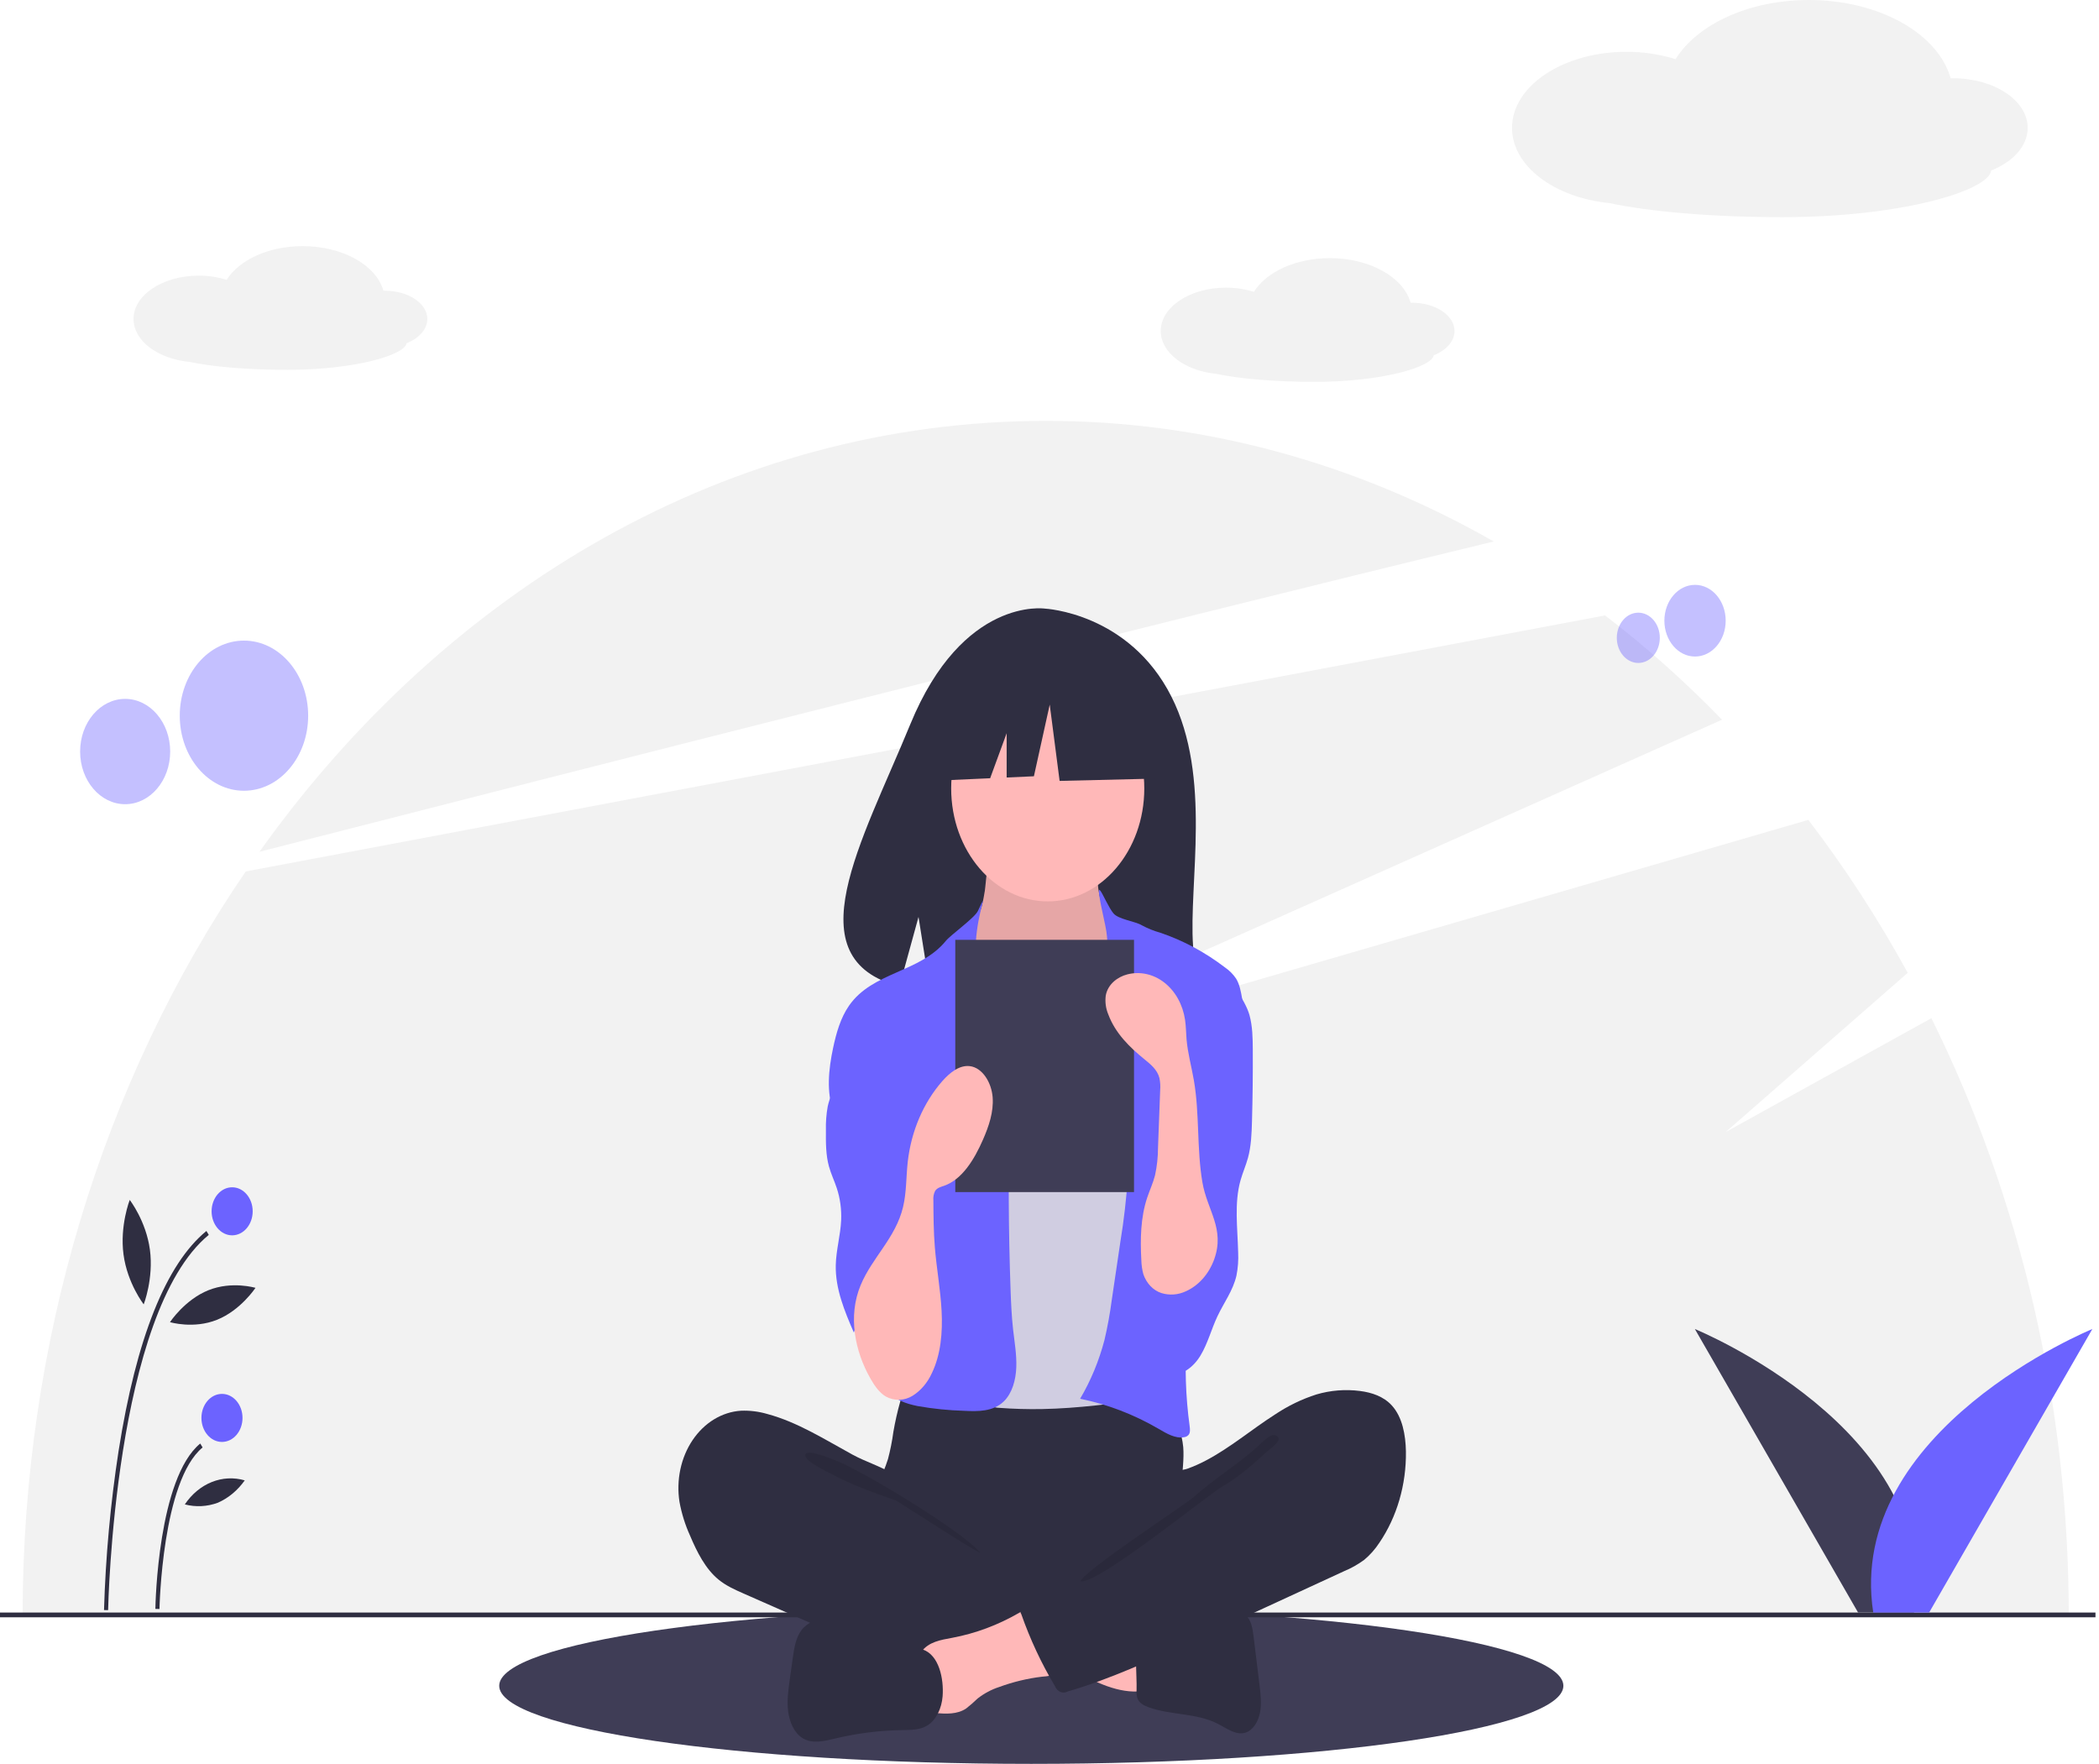 <svg width="357" height="300" viewBox="0 0 357 300" fill="none" xmlns="http://www.w3.org/2000/svg">
<g clip-path="url(#clip0)">
<path d="M175.405 300C225.385 300 265.902 294.054 265.902 286.72C265.902 279.386 225.385 273.44 175.405 273.44C125.424 273.44 84.907 279.386 84.907 286.72C84.907 294.054 125.424 300 175.405 300Z" fill="#3F3D56"/>
<path d="M328.491 173.172L293.506 192.536L324.469 165.46C319.437 156.275 313.783 147.575 307.563 139.445L155.838 183.546L292.889 122.408C286.626 115.947 279.975 110.018 272.987 104.669L41.793 148.217C17.246 184.114 3.865 228.703 3.846 274.666H351.855C351.841 239.02 343.782 204.009 328.491 173.172Z" fill="#F2F2F2"/>
<path d="M254.065 92.097C230.329 78.559 204.26 71.543 177.851 71.587C124.101 71.587 76.046 100.089 44.127 144.871C98.784 130.866 193.947 106.622 254.065 92.097Z" fill="#F2F2F2"/>
<path opacity="0.4" d="M288.293 111.665C291.172 111.665 293.506 108.936 293.506 105.569C293.506 102.202 291.172 99.472 288.293 99.472C285.413 99.472 283.079 102.202 283.079 105.569C283.079 108.936 285.413 111.665 288.293 111.665Z" fill="#6C63FF"/>
<path opacity="0.4" d="M278.644 112.757C280.664 112.757 282.301 110.842 282.301 108.48C282.301 106.118 280.664 104.204 278.644 104.204C276.624 104.204 274.987 106.118 274.987 108.48C274.987 110.842 276.624 112.757 278.644 112.757Z" fill="#6C63FF"/>
<path opacity="0.4" d="M41.493 134.492C47.523 134.492 52.412 128.776 52.412 121.724C52.412 114.672 47.523 108.956 41.493 108.956C35.463 108.956 30.575 114.672 30.575 121.724C30.575 128.776 35.463 134.492 41.493 134.492Z" fill="#6C63FF"/>
<path opacity="0.4" d="M21.286 136.779C25.516 136.779 28.945 132.769 28.945 127.822C28.945 122.876 25.516 118.866 21.286 118.866C17.056 118.866 13.627 122.876 13.627 127.822C13.627 132.769 17.056 136.779 21.286 136.779Z" fill="#6C63FF"/>
<path d="M356.4 274.258H0V275.075H356.4V274.258Z" fill="#2F2E41"/>
<path d="M316.022 274.258L288.265 226.042C288.265 226.042 330.301 243.203 325.531 274.258H316.022Z" fill="#3F3D56"/>
<path d="M328.112 274.258L355.869 226.042C355.869 226.042 313.833 243.203 318.603 274.258H328.112Z" fill="#6C63FF"/>
<path d="M72.678 54.252C72.678 51.597 69.441 49.445 65.448 49.445C65.369 49.445 65.291 49.447 65.212 49.449C64.008 45.131 58.314 41.861 51.47 41.861C45.648 41.861 40.657 44.228 38.556 47.594C37.003 47.113 35.404 46.874 33.797 46.881C27.675 46.881 22.712 50.181 22.712 54.252C22.712 57.949 26.808 61.01 32.147 61.54C36.027 62.37 42.088 62.904 48.9 62.904C60.464 62.904 68.926 60.324 69.138 58.385C71.257 57.547 72.678 56.01 72.678 54.252Z" fill="#F2F2F2"/>
<path d="M247.383 56.295C247.383 53.64 244.147 51.488 240.154 51.488C240.075 51.488 239.996 51.49 239.918 51.492C238.714 47.174 233.02 43.904 226.176 43.904C220.354 43.904 215.363 46.271 213.262 49.637C211.709 49.156 210.109 48.917 208.503 48.924C202.381 48.924 197.418 52.224 197.418 56.295C197.418 59.992 201.513 63.053 206.853 63.583C210.733 64.413 216.794 64.947 223.606 64.947C235.17 64.947 243.632 62.367 243.844 60.428C245.963 59.59 247.383 58.053 247.383 56.295Z" fill="#F2F2F2"/>
<path d="M344.869 21.749C344.869 17.089 339.188 13.312 332.179 13.312C332.041 13.312 331.903 13.316 331.766 13.319C329.652 5.74 319.657 0 307.645 0C297.425 0 288.666 4.155 284.978 10.063C282.252 9.219 279.444 8.799 276.625 8.812C265.879 8.812 257.167 14.604 257.167 21.749C257.167 28.239 264.356 33.612 273.728 34.542C280.539 35.998 291.177 36.935 303.133 36.935C323.432 36.935 338.284 32.407 338.656 29.004C342.376 27.533 344.869 24.835 344.869 21.749Z" fill="#F2F2F2"/>
<path d="M199.224 118.459C191.997 104.178 177.698 103.512 177.698 103.512C177.698 103.512 163.764 101.429 154.826 123.179C146.495 143.452 134.997 163.026 152.975 167.772L156.222 155.952L158.233 168.652C160.793 168.867 163.361 168.919 165.926 168.806C185.179 168.079 203.514 169.018 202.924 160.939C202.139 150.199 206.178 132.2 199.224 118.459Z" fill="#2F2E41"/>
<path d="M151.948 243.526C151.736 245.097 151.428 246.648 151.026 248.167C150.574 249.654 149.876 251.03 149.462 252.532C148.144 257.322 149.972 262.662 152.89 266.359C155.421 269.552 158.688 271.82 162.297 272.891C164.93 273.665 167.667 273.777 170.38 273.884C177.894 274.182 185.6 274.449 192.72 271.625C194.969 270.711 197.141 269.557 199.21 268.177C199.863 267.813 200.438 267.283 200.894 266.626C201.437 265.722 201.506 264.55 201.502 263.445C201.486 259.72 200.84 256.015 200.993 252.294C201.078 250.234 201.408 248.174 201.246 246.12C201.021 243.787 200.185 241.592 198.853 239.835C197.52 238.079 195.756 236.847 193.802 236.308C191.782 235.801 189.687 236.078 187.631 236.309C182.294 236.909 176.934 237.189 171.573 237.148C166.094 237.108 160.65 236.13 155.199 236.028C153.587 235.997 153.619 236.578 153.106 238.403C152.633 240.082 152.247 241.793 151.948 243.526Z" fill="#2F2E41"/>
<path d="M167.495 151.554C167.232 153.166 166.947 154.837 166.119 156.161C165.166 157.686 163.612 158.556 162.587 160.015C161.043 162.211 160.955 165.3 160.949 168.142C160.943 170.76 160.988 173.553 162.237 175.726C163.047 177.137 164.28 178.126 165.485 179.075C170.167 182.765 175.227 186.521 180.872 186.643C183.211 186.694 185.719 185.987 187.258 183.927C187.922 182.959 188.445 181.869 188.804 180.701C190.248 176.54 191.123 172.139 191.397 167.66C191.526 165.553 191.513 163.384 190.904 161.396C190.218 159.16 188.831 157.32 187.915 155.2C186.831 152.679 186.435 149.83 186.779 147.038C186.825 146.841 186.811 146.632 186.739 146.446C186.664 146.347 186.57 146.269 186.465 146.219C186.359 146.169 186.246 146.149 186.132 146.159L174.939 145.216C173.896 145.156 172.858 145.017 171.831 144.8C171.227 144.657 169.634 143.655 169.058 143.921C167.993 144.415 167.714 150.217 167.495 151.554Z" fill="#FFB8B8"/>
<path opacity="0.1" d="M167.495 151.554C167.232 153.166 166.947 154.837 166.119 156.161C165.166 157.686 163.612 158.556 162.587 160.015C161.043 162.211 160.955 165.3 160.949 168.142C160.943 170.76 160.988 173.553 162.237 175.726C163.047 177.137 164.28 178.126 165.485 179.075C170.167 182.765 175.227 186.521 180.872 186.643C183.211 186.694 185.719 185.987 187.258 183.927C187.922 182.959 188.445 181.869 188.804 180.701C190.248 176.54 191.123 172.139 191.397 167.66C191.526 165.553 191.513 163.384 190.904 161.396C190.218 159.16 188.831 157.32 187.915 155.2C186.831 152.679 186.435 149.83 186.779 147.038C186.825 146.841 186.811 146.632 186.739 146.446C186.664 146.347 186.57 146.269 186.465 146.219C186.359 146.169 186.246 146.149 186.132 146.159L174.939 145.216C173.896 145.156 172.858 145.017 171.831 144.8C171.227 144.657 169.634 143.655 169.058 143.921C167.993 144.415 167.714 150.217 167.495 151.554Z" fill="black"/>
<path d="M178.2 153.309C187.27 153.309 194.622 144.711 194.622 134.104C194.622 123.498 187.27 114.9 178.2 114.9C169.13 114.9 161.778 123.498 161.778 134.104C161.778 144.711 169.13 153.309 178.2 153.309Z" fill="#FFB8B8"/>
<path d="M169.799 177.118C170.655 178.164 171.562 179.2 172.683 179.814C173.825 180.365 175.051 180.638 176.287 180.616C179.247 180.713 182.456 180.079 184.515 177.59C187.17 174.382 187.083 169.207 189.163 165.465C189.331 165.125 189.56 164.833 189.834 164.607C190.183 164.385 190.577 164.279 190.974 164.3C193.602 164.272 195.891 166.265 197.957 168.164C198.883 169.015 199.831 169.897 200.415 171.092C200.824 172.024 201.103 173.026 201.244 174.061C202.269 179.913 202.601 185.897 202.931 191.859C203.113 195.152 203.295 198.448 203.281 201.748C203.237 212.619 201.076 223.308 198.927 233.885C198.65 235.248 198.272 236.771 197.212 237.424C196.739 237.673 196.232 237.817 195.715 237.851C189.56 238.697 183.393 239.543 177.197 239.655C174.779 239.698 172.363 239.63 169.947 239.449C169.531 239.443 169.119 239.359 168.725 239.2C168.192 238.901 167.733 238.445 167.394 237.878C164.042 232.939 163.845 226.111 163.866 219.806C163.918 204.391 164.389 188.989 165.279 173.599C165.352 172.328 165.368 170.786 164.586 169.786C165.995 172.425 167.955 174.865 169.799 177.118Z" fill="#D0CDE1"/>
<path d="M166.32 154.943C165.765 156.118 161.676 159.033 160.887 160.006C156.476 165.443 148.425 165.239 144.391 171.063C142.972 173.112 142.234 175.686 141.692 178.246C140.925 181.865 140.515 185.813 141.8 189.226C143.037 192.511 145.64 194.781 147.407 197.715C149.347 200.936 150.219 204.847 151.055 208.664C151.673 211.482 152.295 214.37 152.055 217.266C151.781 220.558 150.419 223.573 149.615 226.744C148.81 229.915 148.671 233.692 150.531 236.184C151.898 238.015 154.041 238.741 156.089 239.149C158.713 239.61 161.359 239.879 164.011 239.955C166.353 240.076 168.934 240.1 170.734 238.344C172.154 236.959 172.772 234.711 172.852 232.551C172.931 230.39 172.547 228.248 172.306 226.104C172.057 223.881 171.961 221.638 171.88 219.398C171.52 209.347 171.471 199.289 171.733 189.225C171.788 187.131 171.854 185.011 171.472 182.964C170.97 180.272 169.725 177.866 168.687 175.392C166.627 170.482 165.652 165.712 165.971 160.255C166.285 154.869 168.294 150.765 166.32 154.943Z" fill="#6C63FF"/>
<path d="M189.381 155.352C190.226 156.367 193.097 156.702 194.171 157.356C195.182 157.902 196.237 158.329 197.32 158.631C201.241 159.954 204.969 161.955 208.383 164.569C209.092 165.054 209.719 165.687 210.233 166.437C210.834 167.415 211.052 168.636 211.256 169.816C211.782 172.865 212.311 175.95 212.193 179.057C212.067 182.354 211.218 185.548 210.375 188.699L207.226 200.47C204.876 209.257 202.511 218.13 201.85 227.304C201.484 232.389 201.647 237.507 202.334 242.545C202.403 243.052 202.461 243.633 202.175 244.021C201.968 244.261 201.695 244.408 201.404 244.436C199.885 244.714 198.414 243.808 197.037 243.006C192.829 240.557 188.338 238.839 183.705 237.905C185.515 234.846 186.912 231.479 187.846 227.923C188.376 225.665 188.794 223.372 189.097 221.057L190.562 211.151C191.158 207.53 191.577 203.872 191.818 200.195C191.929 198.816 191.86 197.424 191.614 196.068C191.277 194.778 190.829 193.531 190.277 192.347C187.863 186.475 186.73 179.774 187.68 173.354C188.096 170.544 188.903 167.731 188.566 164.907C188.243 162.192 188.579 160.082 187.984 157.395C185.538 146.363 187.792 153.442 189.381 155.352Z" fill="#6C63FF"/>
<path d="M144.349 180.347C143.249 183.017 141.409 185.292 140.783 188.165C140.539 189.508 140.435 190.88 140.472 192.251C140.457 194.319 140.447 196.428 140.99 198.396C141.34 199.662 141.908 200.831 142.318 202.073C142.889 203.808 143.143 205.663 143.065 207.52C142.954 210.092 142.207 212.589 142.149 215.164C142.057 219.213 143.658 223.02 145.221 226.635C145.614 225.496 146.216 224.471 146.983 223.632C147.75 222.793 148.665 222.16 149.663 221.778C150.662 221.396 151.719 221.273 152.762 221.419C153.805 221.565 154.809 221.975 155.702 222.622C156.114 222.177 156.158 221.446 156.174 220.79C156.29 216.092 156.401 211.395 156.508 206.697C156.677 199.431 156.839 192.069 155.409 184.995C154.764 181.802 153.76 178.621 151.919 176.144C150.95 174.839 147.66 171.404 146.069 172.865C145.354 173.522 145.521 175.311 145.408 176.216C145.236 177.648 144.88 179.041 144.349 180.347Z" fill="#6C63FF"/>
<path d="M212.514 172.651C213.035 174.546 213.066 176.572 213.076 178.562C213.098 182.623 213.052 186.683 212.938 190.743C212.88 192.822 212.801 194.929 212.262 196.91C211.906 198.217 211.358 199.443 210.991 200.745C209.891 204.649 210.492 208.882 210.586 212.991C210.653 214.32 210.556 215.655 210.298 216.952C209.718 219.499 208.158 221.557 207.069 223.865C206.035 226.057 205.411 228.514 204.176 230.558C202.941 232.603 200.803 234.223 198.731 233.595C197.16 233.12 196.045 231.495 195.273 229.826C193.589 226.158 193.013 221.933 193.639 217.834C194.413 212.848 196.918 208.424 197.821 203.467C199.062 196.66 197.176 189.636 197.233 182.677C197.207 181.586 197.334 180.498 197.607 179.454C198.081 177.865 199.099 176.595 200.039 175.32C201.213 173.727 202.305 172.052 203.307 170.305C203.98 169.131 204.894 166.112 206.087 165.861C208.751 165.301 211.854 170.244 212.514 172.651Z" fill="#6C63FF"/>
<path d="M130.526 240.499C129.053 240.066 127.535 239.877 126.017 239.938C124.422 240.041 122.864 240.54 121.447 241.402C120.03 242.264 118.786 243.468 117.797 244.936C116.809 246.404 116.099 248.1 115.715 249.914C115.331 251.727 115.281 253.615 115.569 255.452C115.937 257.443 116.538 259.364 117.356 261.162C118.552 264 119.986 266.831 122.2 268.65C123.495 269.714 124.994 270.377 126.474 271.03L138.134 276.166C139.849 276.922 141.565 277.677 143.297 278.378C151.999 281.896 161.072 284.005 170.263 284.647C173.063 284.842 175.905 284.897 178.636 284.151C179.284 283.974 179.976 283.711 180.351 283.068C180.573 282.615 180.704 282.109 180.734 281.588L181.452 275.714C181.553 274.887 181.65 274.017 181.391 273.238C181.062 272.251 180.238 271.63 179.453 271.103C171.787 265.954 162.837 263.114 156.385 256.048C154.867 254.384 153.595 251.747 151.75 250.617C149.657 249.336 147.193 248.605 145.03 247.424C140.301 244.843 135.652 241.876 130.526 240.499Z" fill="#2F2E41"/>
<path opacity="0.1" d="M142.167 248.417C146.288 249.927 163.687 260.389 166.669 264.042C166.27 264.211 152.706 255.322 152.3 255.179C148.6 253.881 144.88 252.574 141.367 250.674C140.66 250.292 136.776 248.495 136.951 247.452C137.15 246.275 141.435 248.149 142.167 248.417Z" fill="black"/>
<path d="M193.58 287.693C193.814 287.714 194.046 287.634 194.233 287.469C194.315 287.345 194.376 287.204 194.411 287.053C194.446 286.902 194.455 286.745 194.438 286.59C194.431 283.922 194.425 281.255 194.418 278.588C192.451 277.491 190.25 277.14 188.089 276.802L178.009 275.227C178.241 275.263 176.433 280.304 176.71 280.977C177.199 282.163 180.932 283.214 181.986 283.774C185.649 285.721 189.455 287.861 193.58 287.693Z" fill="#FFB8B8"/>
<path d="M161.954 278.56C160.051 278.914 157.927 279.228 156.694 280.96C155.131 283.157 155.796 286.433 156.542 289.154C156.653 289.705 156.875 290.216 157.19 290.645C157.699 291.232 158.479 291.318 159.192 291.371C160.928 291.5 162.775 291.6 164.292 290.605C164.979 290.074 165.64 289.499 166.273 288.883C167.391 288.013 168.62 287.356 169.915 286.936C172.294 286.06 174.744 285.47 177.225 285.174C178.203 285.122 179.171 284.922 180.105 284.58C181.021 284.177 181.868 283.378 182.134 282.277C182.485 280.823 181.762 279.341 181.069 278.065C180.206 276.477 179.291 274.804 178.003 273.634C176.125 271.928 175.196 273.238 173.304 274.33C169.723 276.397 165.897 277.822 161.954 278.56Z" fill="#FFB8B8"/>
<path d="M156.98 280.565L144.896 276.388C143.426 275.88 141.931 275.367 140.399 275.369C138.866 275.37 137.263 275.958 136.269 277.322C135.332 278.608 135.063 280.366 134.83 282.033L134.33 285.6C134.076 287.413 133.822 289.26 134.05 291.078C134.279 292.895 135.072 294.71 136.451 295.59C138.123 296.657 140.173 296.136 142.039 295.69C145.809 294.789 149.644 294.308 153.491 294.254C154.938 294.233 156.455 294.255 157.733 293.462C159.252 292.521 160.161 290.53 160.318 288.527C160.555 285.48 159.687 281.5 156.98 280.565Z" fill="#2F2E41"/>
<path d="M198.33 276.925C199.897 276.604 201.28 275.562 202.781 274.948C204.894 274.083 207.183 274.083 209.422 274.092C210.244 274.096 211.119 274.117 211.803 274.65C212.789 275.418 213.042 276.954 213.21 278.325L214.221 286.6C214.411 288.156 214.601 289.754 214.304 291.287C214.007 292.821 213.113 294.299 211.812 294.694C210.232 295.175 208.683 293.994 207.191 293.219C203.462 291.281 199.127 291.776 195.238 290.327C194.517 290.058 193.744 289.647 193.449 288.831C193.316 288.372 193.269 287.884 193.31 287.402C193.377 284.742 192.897 281.11 193.582 278.568C194.198 276.283 196.582 276.925 198.33 276.925Z" fill="#2F2E41"/>
<path d="M223.904 237.168C226.319 236.46 228.822 236.26 231.297 236.578C233.273 236.832 235.309 237.475 236.752 239.075C238.508 241.022 239.073 244.033 239.12 246.863C239.197 252.498 237.599 257.99 234.598 262.401C233.865 263.516 232.993 264.497 232.012 265.311C230.954 266.085 229.826 266.721 228.649 267.207L202.538 279.251C195.669 282.419 188.775 285.597 181.61 287.685C181.414 287.796 181.202 287.86 180.984 287.873C180.767 287.886 180.55 287.848 180.345 287.761C180.141 287.674 179.953 287.541 179.794 287.368C179.634 287.195 179.505 286.987 179.416 286.755C177.128 282.933 175.209 278.828 173.693 274.513C173.621 274.41 173.572 274.289 173.548 274.159C173.525 274.03 173.529 273.895 173.56 273.768C173.59 273.64 173.647 273.523 173.724 273.426C173.801 273.33 173.898 273.256 174.005 273.212L192.473 260.803C193.796 259.914 195.134 259.013 196.232 257.774C197.03 256.87 197.684 255.806 198.162 254.632C198.545 253.697 198.58 251.491 199.069 250.8C199.548 250.123 201.186 250.069 201.942 249.803C203.009 249.421 204.054 248.959 205.07 248.42C209.201 246.259 212.88 243.119 216.84 240.588C219.062 239.103 221.435 237.954 223.904 237.168Z" fill="#2F2E41"/>
<path opacity="0.1" d="M213.434 246.435C210.261 249.222 206.153 251.784 203.008 254.644C201.935 255.62 184.044 267.383 183.791 268.946C186.724 269.524 205.413 254.234 208.087 252.709C210.761 251.183 213.131 249.032 215.48 246.896C216.079 246.352 218.615 244.716 216.897 244.108C215.929 243.765 214.149 245.878 213.434 246.435Z" fill="black"/>
<path d="M196.029 117.082L181.902 108.429L162.394 111.969L158.358 132.816L168.405 132.364L171.212 124.705V132.238L175.848 132.029L178.539 119.836L180.22 132.816L196.701 132.422L196.029 117.082Z" fill="#2F2E41"/>
<path d="M192.875 159.847H162.476V202.751H192.875V159.847Z" fill="#3F3D56"/>
<path d="M148.045 234.468C148.743 235.687 149.561 236.879 150.682 237.536C151.397 237.918 152.177 238.103 152.963 238.079C153.748 238.054 154.519 237.82 155.215 237.394C156.606 236.522 157.744 235.187 158.486 233.558C160.022 230.388 160.339 226.594 160.148 222.958C159.956 219.321 159.292 215.74 158.998 212.113C158.785 209.476 158.767 206.824 158.75 204.175C158.697 203.618 158.797 203.056 159.036 202.57C159.376 202.027 159.998 201.877 160.55 201.686C163.648 200.609 165.705 197.213 167.18 193.849C168.164 191.603 169.02 189.147 168.831 186.633C168.641 184.119 167.095 181.586 164.948 181.329C163.178 181.118 161.543 182.433 160.266 183.882C157.045 187.561 154.975 192.399 154.388 197.62C154.108 200.176 154.188 202.802 153.594 205.284C152.324 210.583 148.352 213.832 146.372 218.6C144.191 223.854 145.395 229.819 148.045 234.468Z" fill="#FFB8B8"/>
<path d="M206.499 214.223C206.048 215.452 205.39 216.563 204.565 217.49C203.74 218.417 202.765 219.141 201.697 219.62C200.369 220.243 198.905 220.348 197.522 219.919C196.836 219.696 196.204 219.292 195.673 218.737C195.143 218.182 194.729 217.492 194.464 216.72C194.252 215.942 194.136 215.133 194.119 214.317C193.921 210.743 193.997 207.061 195.107 203.723C195.536 202.436 196.113 201.215 196.451 199.892C196.783 198.363 196.953 196.792 196.956 195.215L197.321 185.465C197.382 184.757 197.34 184.042 197.197 183.351C196.834 181.94 195.706 181.023 194.671 180.182C192.173 178.15 189.704 175.779 188.493 172.514C188.077 171.531 187.928 170.422 188.066 169.337C188.408 167.401 190.079 166.148 191.73 165.726C192.811 165.449 193.928 165.432 195.014 165.674C196.101 165.916 197.134 166.413 198.052 167.134C198.97 167.856 199.754 168.787 200.356 169.872C200.958 170.957 201.365 172.174 201.555 173.448C201.718 174.549 201.716 175.673 201.811 176.784C202.014 179.141 202.654 181.413 203.055 183.735C204.041 189.456 203.53 195.369 204.505 201.088C205.32 205.87 208.394 208.991 206.499 214.223Z" fill="#FFB8B8"/>
<path d="M18.39 273.857L17.691 273.841C17.961 264.755 18.79 255.703 20.172 246.755C23.194 227.599 28.218 215.019 35.107 209.363L35.508 210.032C19.417 223.244 18.398 273.352 18.39 273.857Z" fill="#2F2E41"/>
<path d="M27.125 273.661L26.426 273.645C26.441 272.74 26.878 251.411 34.058 245.516L34.46 246.185C27.569 251.842 27.128 273.444 27.125 273.661Z" fill="#2F2E41"/>
<path d="M39.483 210.106C41.413 210.106 42.978 208.276 42.978 206.02C42.978 203.763 41.413 201.934 39.483 201.934C37.554 201.934 35.989 203.763 35.989 206.02C35.989 208.276 37.554 210.106 39.483 210.106Z" fill="#6C63FF"/>
<path d="M37.753 245.246C39.683 245.246 41.247 243.417 41.247 241.16C41.247 238.903 39.683 237.074 37.753 237.074C35.823 237.074 34.259 238.903 34.259 241.16C34.259 243.417 35.823 245.246 37.753 245.246Z" fill="#6C63FF"/>
<path d="M25.497 212.555C26.153 217.46 24.442 221.847 24.442 221.847C24.442 221.847 21.666 218.282 21.009 213.377C20.352 208.472 22.064 204.085 22.064 204.085C22.064 204.085 24.84 207.65 25.497 212.555Z" fill="#2F2E41"/>
<path d="M36.918 224.468C32.902 226.079 28.91 224.872 28.91 224.872C28.91 224.872 31.428 221.054 35.444 219.443C39.46 217.832 43.452 219.039 43.452 219.039C43.452 219.039 40.934 222.857 36.918 224.468Z" fill="#2F2E41"/>
<path d="M37.047 255.588C35.229 256.256 33.294 256.353 31.434 255.871C32.615 254.113 34.205 252.792 36.014 252.066C37.822 251.341 39.772 251.242 41.627 251.783C40.411 253.498 38.832 254.81 37.047 255.588Z" fill="#2F2E41"/>
</g>
<defs>
<clipPath id="clip0">
<rect width="356.4" height="300" fill="white"/>
</clipPath>
</defs>
</svg>
